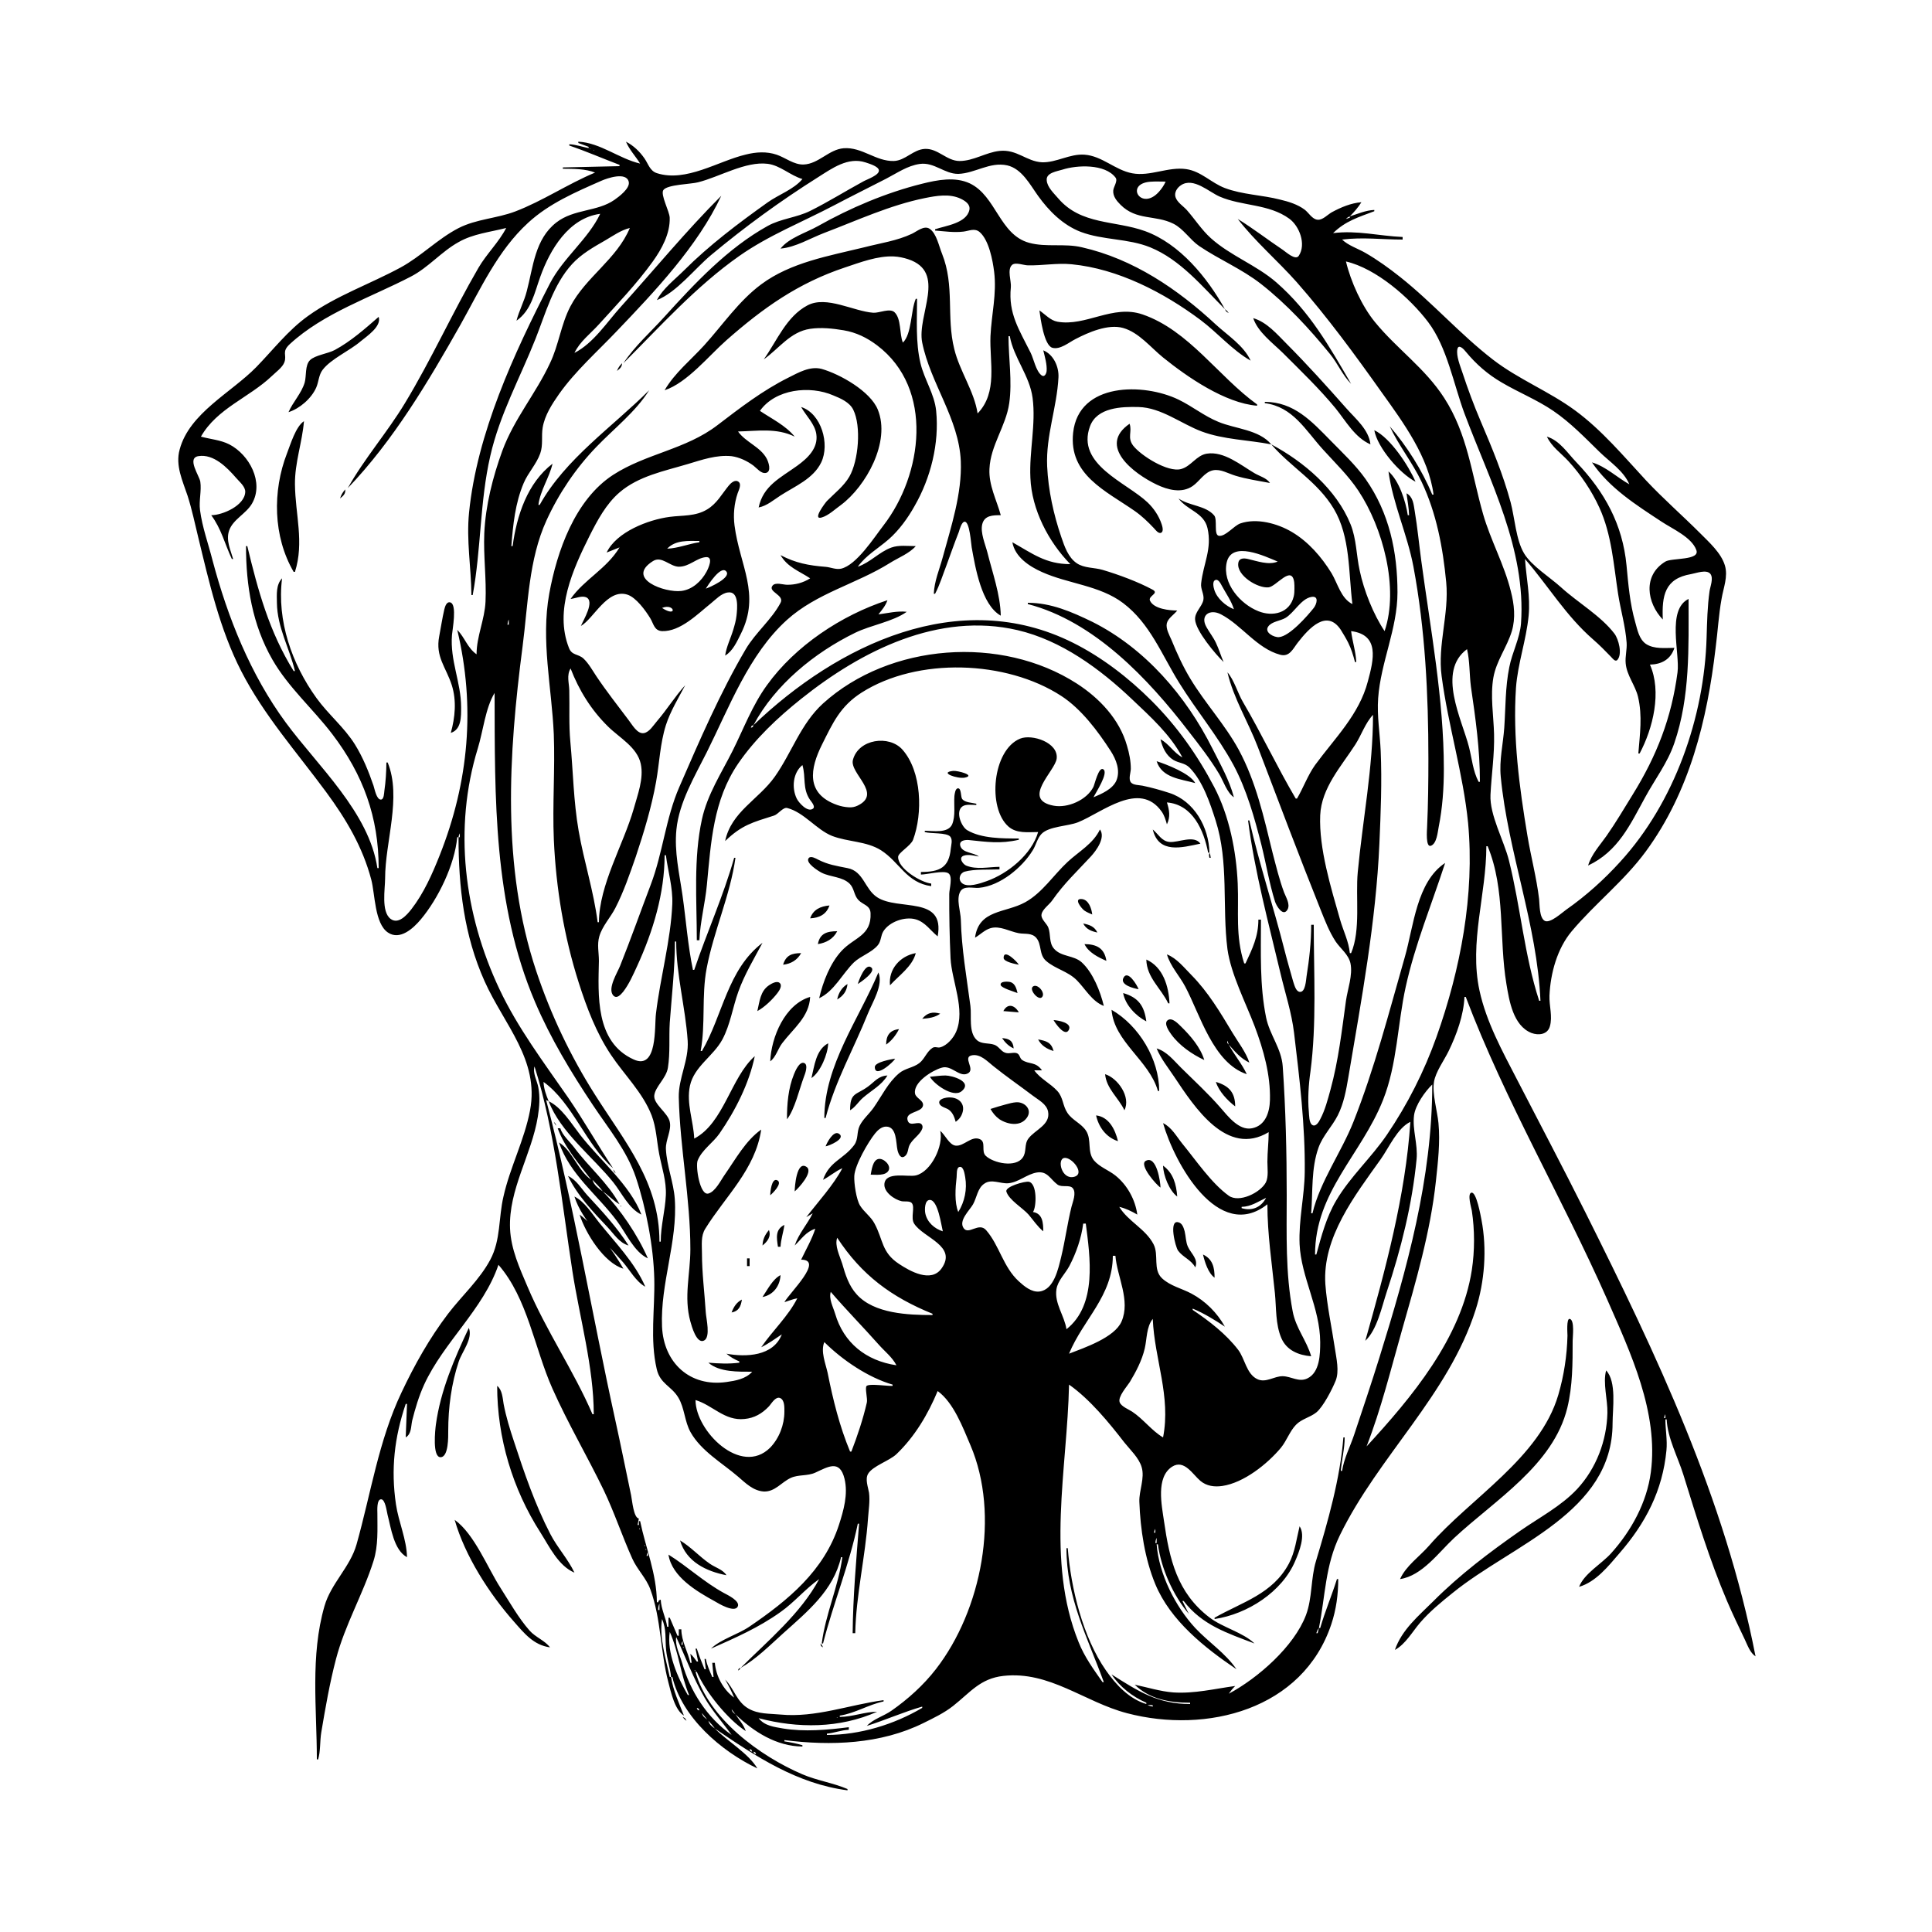 <?xml version="1.0" encoding="UTF-8"?>
<svg xmlns="http://www.w3.org/2000/svg" xmlns:xlink="http://www.w3.org/1999/xlink" width="1500pt" height="1500pt" viewBox="0 0 1500 1500" version="1.1">
<g id="surface1">
<path style=" stroke:none;fill-rule:nonzero;fill:rgb(0%,0%,0%);fill-opacity:1;" d="M 449 110 L 449 111 L 457 114 L 457 115 C 451.961 114 447.172 112.234 442 112 L 442 113 C 455.352 117.559 467.934 123.055 481 128 L 481 129 L 437 130 L 437 131 C 444.844 131.066 454.762 131 462 134 C 440.859 142.801 421.219 156.125 400 164.188 C 385.578 169.664 369.922 170 356 177.109 C 339.789 185.484 327 199 311 207.691 C 287.227 220.578 261 229.559 239 245.43 C 223.516 256.562 212.172 271.484 198.984 285 C 179.777 304.691 147 320.715 139.488 349 C 136 361.422 141.797 373.348 145.668 385 C 149 395.473 151.273 406.293 153.871 417 C 162.438 452.324 170.551 488.406 187.258 521 C 204.887 555.391 230.504 584.09 253.266 615 C 268.746 636.023 281.562 657.574 288.266 683 C 291.203 694.148 290.816 717 301.184 724 C 310.523 730.352 320.883 720.727 326.562 714 C 340.215 697.82 353 671.387 355 650 L 356 650 C 356 688.719 360.254 726.289 376.305 762 C 391.426 795.641 418.895 823.012 411.539 862 C 407.191 885.066 396 906.164 390.887 929 C 387 945.445 388.871 962.633 380.676 978 C 372.312 993.684 358.582 1006 347.883 1020 C 333.438 1039 321.938 1059.496 311.781 1081 C 294 1118.328 287.934 1159.562 276.844 1199 C 271.871 1216.688 256.984 1229.32 251.91 1247 C 240.789 1285.734 246 1326.387 246 1366 L 247 1366 C 248.953 1359.395 248.281 1352 249.434 1345 C 252.637 1326 255.957 1306.746 260.883 1288 C 267.926 1261.215 281.738 1238.004 289.973 1212 C 293.789 1200 292.98 1187.469 293 1175 C 293 1173 292.344 1164.055 295.883 1164.055 C 299.172 1164.055 300.285 1173.715 300.883 1176 C 303.598 1186.324 305.73 1203.461 316 1209 C 315.715 1195.129 309.457 1181.719 307.426 1168 C 303.395 1140.754 306.199 1116.012 315 1090 L 316 1090 L 315 1116 C 319.52 1113.234 318.992 1107.766 320 1103 C 322.406 1093.453 325.215 1084 329.309 1075 C 344.477 1042 375.223 1016.594 387 982 C 409.664 1008 414.93 1046.738 428.859 1078 C 440.859 1105 455.906 1130.473 468.742 1157 C 477 1174.266 483 1192.516 490.859 1210 C 494.715 1218.625 501.672 1225.086 504.945 1234 C 513.398 1257.027 512.656 1282.402 518.883 1306 C 520.945 1313.812 523.797 1327.508 531 1332 C 527.258 1322.355 522.52 1312.289 521 1302 L 522 1302 C 529.453 1333.453 560 1359.715 588 1373 C 581.344 1361.496 564.516 1351.715 555 1342 C 586.613 1363.617 618.977 1385 658 1390 L 658 1389 C 646.781 1384.176 634.336 1382.422 623 1377.574 C 590.219 1363.555 549.91 1334.219 540 1298 L 541 1298 C 547.484 1313.32 565 1335 579 1344 C 577.348 1339.02 573.859 1335.324 571 1331 C 585.176 1344.566 602.781 1355.832 623 1356 L 623 1355 C 618.531 1353.641 613.633 1352.68 609 1352 L 609 1351 C 645 1355.566 683.773 1354.246 717 1337.754 C 724.934 1333.812 733 1330 740 1324.48 C 753.184 1314.094 761 1303.164 779 1301.168 C 814.809 1297.156 841.867 1321.414 875 1330.117 C 936.777 1346.34 1011.52 1327.418 1033.645 1261 C 1037.418 1249.672 1039 1238 1039 1226 L 1038 1226 C 1034 1238.719 1028.656 1251.312 1025 1264 L 1024 1264 C 1029 1239.133 1028.859 1215.395 1040.258 1192 C 1070.277 1130.414 1124.523 1083.211 1145.656 1017 C 1152.703 995 1154.594 969.801 1150.195 947 C 1149.656 944.219 1146.27 925 1142.379 926 C 1139 926.781 1142.391 938 1142.727 940 C 1145 955 1145 971.164 1142.727 986 C 1134.547 1039 1096 1085 1061 1123 C 1072.387 1093.648 1079.805 1063.227 1088.422 1033 C 1099.266 995 1110.594 956.457 1114.836 917 C 1116.41 902.348 1118.234 886.746 1116.828 872 C 1115.926 862.5 1111.852 849.277 1113.34 840 C 1114.605 832.145 1121.266 823.188 1124.742 816 C 1130.902 803.262 1136.387 788.254 1137 774 L 1138 774 C 1168.723 855.176 1212.777 929.652 1247.859 1009 C 1266 1050.348 1287.805 1096.645 1281.711 1143 C 1278.617 1166.512 1266.547 1188.539 1250.828 1206 C 1243.43 1214.223 1230 1221.641 1226 1232 C 1238.996 1228.25 1248.723 1216 1257.281 1206 C 1277.676 1182.562 1290.859 1157.203 1293.828 1126 C 1294.602 1118 1293 1110.039 1293 1102 L 1294 1102 C 1294.668 1116.602 1302.68 1131.176 1306.973 1145 C 1317.25 1178.066 1327.254 1211.082 1340.852 1243 C 1345.18 1253.16 1349.965 1263.035 1354.703 1273 C 1356.844 1277.504 1358.734 1283.207 1363 1286 C 1339 1163 1286.375 1052.246 1230.754 941 C 1213.492 906.48 1195.445 872.305 1177.742 838 C 1166.363 816 1153.965 793.488 1148.66 769 C 1140.559 731.582 1154 694.48 1154 657 L 1155 657 C 1169 690.754 1163.648 728.594 1169.586 764 C 1171.777 777.07 1174.809 796.297 1189 802 C 1194.465 804 1201.398 803.324 1203.277 797 C 1205.582 789.203 1202.707 781 1203 773 C 1203.77 755.656 1208.988 736.453 1220.297 723 C 1238.465 701.391 1261 684 1277.844 661 C 1311.789 614.711 1325.445 559.078 1332 503 C 1333.668 490.367 1334.34 477.527 1336.613 465 C 1338 456.523 1341.812 447.668 1339.199 439 C 1336.27 429.273 1326.949 421 1320 414 C 1306.188 400.184 1291.41 387.301 1278 373 C 1260.582 354.203 1243.816 334.07 1223 318.734 C 1202.723 303.793 1178.934 294.52 1159 279.113 C 1133.566 259.453 1112.211 235 1087 215.004 C 1078.426 208.203 1069.488 201.758 1060 196.285 C 1054.273 193 1046.703 190.566 1042 186 C 1058.23 184 1072.801 186 1089 186 L 1089 184 C 1070.562 183.207 1053.672 178.641 1035 181 C 1044.637 171.57 1054.816 168.598 1067 164 L 1067 163 C 1060.207 163.297 1054.355 166 1048 168 C 1051.375 164.555 1054.438 161.094 1057 157 C 1048.824 157.668 1041 161 1034 164.797 C 1030.809 166.559 1026.883 171 1023 170.605 C 1018.859 170.312 1016 165.086 1012.961 162.789 C 1007.52 158.719 1000.516 156.531 994 155 C 979.812 151.332 964.762 151.176 951 146 C 940.402 142 932.59 133 921 131.301 C 906.863 129.262 893 137.188 879 134.531 C 865.762 132.051 855.719 121.074 842 120.09 C 830.512 119.266 820.27 126.336 809 126 C 796.934 125.367 789.52 115.723 776 117.176 C 765.387 118.312 755.832 125 745 125 C 734.996 125 728.199 115.066 718 115.613 C 708.961 116.098 702.973 124.648 694 125 C 680 125.398 669.332 114 655 115.094 C 643.523 116.031 635.57 127.254 624 127.723 C 616.465 128.027 609.828 122.422 603 120.105 C 595.176 117.449 586.922 118 579 120 C 557.57 125.059 532.719 141.727 510 134.441 C 504.578 132.695 503.332 127.266 500.379 123 C 496.645 117.613 491.836 113 486 110 C 488.629 116.246 493.434 121.273 497 127 C 480.645 123.215 466 110.777 449 110 M 458 115.332 C 458.773 115.332 458 115.832 457.668 115.668 L 458 115.332 M 461 116.332 C 461.773 116.332 461 116.832 460.668 116.668 L 461 116.332 M 464 117 L 463 118 L 464 117 M 484 282 C 512.801 253.199 540.512 222.23 574 198.723 C 597 182.551 623.223 172.293 648 159.219 C 661.25 152.227 674.684 145.613 688 138.742 C 696.371 134.422 704.465 128.672 714 127.301 C 725.375 125.664 733.203 135.098 744 135 C 757 134.594 768.453 125.438 782 128.391 C 793.371 131 799.715 143.363 805.91 152 C 814.387 163.824 825.199 174.652 839 180 C 856.391 186.594 875.684 185 893 192.016 C 916.465 201.578 933.523 222.523 951 240 C 937.398 215.566 915.973 189.234 889 179.438 C 865.57 171 839.371 174.816 821.59 154 C 818.352 150.203 813 145.293 812.68 140.016 C 812 134.047 820.797 133.02 825 131.672 C 836 128.129 858 127 866.184 138 C 868 140.656 864.473 145.055 864.316 148 C 864 152.367 867 156.047 870 159 C 882.359 171.391 897 166.695 911 173.688 C 918.871 177.637 923.77 186 931 191 C 946.645 201.574 963.938 208.684 979 220.426 C 999 236.117 1016.668 255.242 1032.738 275 C 1038.551 282.145 1042.547 291.633 1049 298 C 1032 268.766 1017 242.02 991 219.289 C 975.418 205.73 955.227 198.578 940 184.824 C 932.922 178.43 927.703 170.168 921.41 163.039 C 918.664 160 913.918 157.102 912.648 153 C 911.52 149.355 914 145.672 917 143.742 C 926.613 137.434 938.66 149.074 947 152.66 C 964.465 160.176 984.984 158.164 1000.996 169.789 C 1008.738 175.41 1014.363 189.617 1008.348 198.629 C 1005.785 202.465 998.426 195.625 996 194 C 984.27 186.141 973 177.414 961 170 C 974.336 187.359 992 202.434 1006.715 219 C 1030.734 246.332 1052 275.402 1073 305 C 1089.68 328.227 1109.25 355 1113 384 L 1112 384 C 1104.176 365.203 1092.309 346.379 1079 331 C 1085.984 346 1096.586 359.07 1103.68 374 C 1115.289 398.426 1120.273 425.262 1122.828 452 C 1125.191 476.727 1116 500.562 1119.281 525 C 1124.324 563.355 1136 600.398 1139.828 639 C 1145 694.617 1133.945 752.637 1115.309 805 C 1105.766 831.812 1092.812 857.461 1076.805 881 C 1064.691 898.812 1048.438 913.434 1037.453 932 C 1029.695 945.109 1026 959.504 1022 974 L 1021 974 C 1021 925.461 1056.965 896.492 1073.797 854 C 1084.871 826.047 1084.992 795.113 1091.426 766 C 1098.688 733.109 1111.613 702 1122 670 C 1099.84 684.66 1097.594 719.047 1090.711 743 C 1078.379 786 1067.262 829.438 1050.797 871 C 1041.434 894.637 1024.867 917.234 1019 942 L 1018 942 C 1019.324 925.242 1017.906 907.062 1023.699 891 C 1027 881.777 1034.23 874.664 1038.625 866 C 1043.316 856.758 1045.207 846.133 1046.918 836 C 1057 776.227 1068.305 715.613 1070.961 655 C 1072 631.148 1073 607 1071.961 583 C 1071.359 569.273 1069 555.832 1070 542 C 1072 514.137 1085 488.102 1085 460 C 1085 428.531 1078.652 398.238 1060.277 372 C 1052.48 361 1042.457 351.68 1033 342 C 1018.281 327 1004.578 312.062 982 312 L 982 313 C 1003.832 315.82 1013.559 334 1027.172 349 C 1036.645 359.477 1046.777 369.148 1054.645 381 C 1073.531 409.457 1086.367 456.426 1075 490 C 1066.27 477 1058.902 458.453 1055.664 443 C 1053 431 1053.219 418.566 1048.547 407 C 1037.633 380 1012.18 358.402 987 345 C 1002.426 362.832 1023 374.031 1035.547 395 C 1048.555 416.82 1046.91 444.566 1050 469 C 1041.176 464.688 1038.574 453 1033.797 445 C 1026 432.355 1015.809 420.59 1003 413.016 C 991.844 406.418 975.738 402 963 406.387 C 958 408.129 951.434 416.793 946.316 416 C 942.172 415.316 945.41 403.391 942.68 400.184 C 936 392.344 923.223 392.805 915 387 C 921.637 396.223 934.676 397.816 937.484 410 C 941.215 426.18 934.195 437.68 932.562 453 C 932 457.492 935.195 461.543 934.27 466 C 933 471.367 927.527 475.266 927.863 481 C 928.371 489.777 943.758 508 950 514 C 947.824 509.09 946.414 504 944 499 C 942 494.73 939 491.066 936.762 487 C 931.367 477.715 939.312 472.387 948 477 C 964 485.312 975.883 503.551 994 508.359 C 1001.176 510.262 1003.875 503.711 1007.527 499 C 1016.516 487.414 1030.227 472.762 1040.996 489 C 1043 492.223 1045 495.539 1046.754 499 C 1049.207 504 1050.629 508.719 1052 514 L 1053 514 C 1052.652 506 1050 498.039 1049 490 C 1071.23 492.824 1066.605 512 1062 529 C 1055.309 554.77 1036.344 573.07 1021 594 C 1015.293 602.07 1012 611.426 1007 620 L 1006 620 C 991.523 595.449 979.461 569.598 965 545 C 960.883 538 958.234 528 953 522 C 957.676 542.195 969.234 560.715 976.574 580 C 992.594 622.07 1008.48 664.199 1025.199 706 C 1028.586 714.461 1032 723.379 1037 731 C 1040.953 736.781 1047 741 1048.52 748 C 1050.379 757.219 1046.266 768 1045 777 C 1041.797 800.133 1039.184 823.406 1032.988 846 C 1030.887 853.68 1028.727 862 1025 869 C 1024 871.027 1021.43 875.422 1018.602 873.246 C 1016.297 871.477 1016.422 865.645 1016.172 863 C 1015.23 853.121 1016 841.816 1017.426 832 C 1022.316 794.73 1020 755.586 1020 718 L 1018 718 C 1018 731.445 1016.543 744.723 1014.41 758 C 1013.973 760.734 1013.605 770.805 1009 770.078 C 1005.949 769.57 1004.879 764.477 1004 762 C 1001.777 754.035 999.414 746.059 997.375 738 C 988.809 704.172 977.773 671.004 970 637 L 969 637 C 974.195 677.219 984.91 716.613 994.234 756 C 997.871 771.363 1002.832 786.254 1004.715 802 C 1008.953 837.441 1013.422 874.254 1012.996 910 C 1012.773 928.754 1008.207 947.133 1009 966 C 1010.176 991.711 1024.883 1015.418 1025 1042 C 1025 1051.281 1024.758 1065.598 1014.984 1070.227 C 1008.402 1073.348 1002.574 1068.637 996 1068.484 C 989.238 1068.328 982.785 1074.031 976 1070.68 C 967.695 1066.562 966.594 1055 961.32 1048 C 951.742 1035.547 938.91 1025.711 926 1017 L 926 1016 C 934.844 1019.684 943 1024.723 951 1030 C 944.992 1019.227 935.922 1010.148 925 1004.324 C 917.508 1000.328 908.57 998.418 902.215 992.48 C 894.879 985.629 899.945 974.379 895.598 966 C 889.355 954 875.84 948.324 869 937 C 874 938.199 878.535 940.395 883 943 C 881.438 931.418 875.18 920 865.996 912.668 C 860.766 908.504 853.73 906.074 849.395 901 C 843.832 894.277 847.785 885.102 843.262 878.004 C 839.559 872.195 832.484 869.77 828.727 864 C 825 858.512 825.559 852.113 820.891 847.016 C 815.41 841.027 807.766 837.621 803 831 L 809 831 C 803.992 824 799.258 826.66 793.621 823 C 791.359 821.371 792 818.273 788.902 817.523 C 786 817 783 818.422 780.211 817.242 C 776.957 816 775.461 812.379 771.984 811.148 C 767.586 809.59 762 810.832 758.395 807.484 C 751.824 801.52 754.469 789 753.426 781 C 750.465 758.715 746.535 736.488 745.984 714 C 745.828 707.621 742.281 698.211 745.516 692.277 C 748.223 687.312 755.531 689.719 760 689.32 C 768.68 688.547 777 684.355 784 679.238 C 791 674.02 797.328 667.496 801.93 660 C 804.34 656.078 805.418 650.766 808.637 647.43 C 814.402 641.457 829.273 641.516 837 638.395 C 855.504 631 884.668 605.695 901.891 630.09 C 904 633.082 904.992 636.531 906 640 C 908.805 634.172 907.898 629 906 623 C 926 624.645 934.621 644.578 938 662 L 939 662 C 938.59 642.219 927.238 622.012 908 615.672 C 901 613.41 894 611.441 887 610.004 C 884.453 609.488 879.758 609.648 878 607.398 C 876 604.777 877.863 600 877.957 597 C 878 591.027 876.727 584.715 875 579 C 869.191 558.422 853.621 542.043 836 530.691 C 777.379 493 690.816 499.309 639 546.172 C 621.633 562 614.734 584.332 601.562 603 C 589 620.777 567.715 630.227 563 653 C 576 640.461 584.41 638.465 600.996 633.195 C 604.184 632.184 607.988 626.516 611.184 627.332 C 624.238 630.664 633.859 644.172 646 649 C 658.273 653.738 672.633 653 684 660.133 C 698.5 669.43 703.816 685.402 723 688 L 723 686 C 715.25 685.207 696.969 674.418 697.305 665.227 C 697.434 662 707.176 656.645 708.906 652 C 716.512 631.586 715.715 599.062 700.676 582.043 C 690.367 570.379 666.445 573.707 662.203 590 C 659.465 600.516 685.281 616 665.984 625.426 C 663.824 626.488 661.391 627 659 626.789 C 656 626.637 652.824 626 650 625 C 625.242 616.301 628.957 596.578 638.242 578 C 646.598 561.277 652.375 548.266 669 537.695 C 712.363 510.125 781.293 512.551 824 540.344 C 839.516 550.441 852.324 567.551 862.301 583 C 866.574 589.617 870 598.16 866.773 606 C 863.91 612.645 855.301 616.363 849 619 C 850.32 616 861.227 599.781 856.461 597.207 C 852.93 595.301 849.879 609.066 848.898 611 C 843.777 621.094 829 627.629 818 625.531 C 792.652 620.738 819.211 598.672 820.395 589 C 821.926 576.52 801.238 569.711 792 573.484 C 770.57 582.238 766.43 627.285 783 641.773 C 789.402 647.324 798 646 806 646 C 800.984 663.383 782.539 678.312 766 684.137 C 761.355 685.77 750.801 689.605 746.602 685.398 C 743.645 682.43 745.363 677.801 749 676.738 C 756 674.699 768.34 675.328 776 675 L 776 673 C 767.484 673.07 758.289 675.395 750 672 C 747.387 670.703 743.934 665.785 748.316 664.316 C 751.848 663.137 756.473 664.344 760 665 C 756 661.816 747.453 662.312 745.66 657 C 744.254 652.656 748.945 652 752 652.188 C 766.367 653.652 776.504 655.316 791 652 L 791 651 C 778.605 651 762 651.109 751 644.582 C 746.438 642 741.48 630 747.316 626.027 C 750 624.18 754.832 625 758 625 L 758 624 C 754.742 623.195 749.219 623.188 747 620.297 C 745.828 618.715 746.496 612.055 743.844 612.055 C 741.594 612.055 741.223 616.516 741 618 C 740.48 625.047 742 633.223 739.262 640 C 736 647.238 724.336 645 718 645 L 718 646 C 722.473 647.418 735 646.199 737.82 649.602 C 739.809 652.137 738.441 656.148 738.172 659 C 736.789 673.547 729.578 677 715 677 L 715 679 C 719.75 679 732.773 675.445 736.398 678.066 C 739.922 680.613 737 690.277 737 694 C 736.922 710.734 737.227 727.324 738 744 C 738.895 761.613 749.699 783.781 742.363 801 C 740.32 805.793 735.367 811.719 730 813.133 C 727.883 813.738 726 812.227 723.91 813.617 C 719.504 816.473 717.898 822.137 713.816 825.348 C 709 829.055 702.77 829.324 698 833.328 C 689.48 840.512 684.566 851.023 678.277 860 C 674.961 864.738 670 868.828 667.457 874 C 665 879 666.625 884.281 663.195 889 C 654.891 900.121 643.934 901.574 639 916 C 644.242 913.324 648.543 909.355 654 907 C 647.402 919.719 634.906 933.414 626 945 L 631 942 C 626.68 950.684 620.184 957.652 617 967 C 622.273 962 625.652 956.348 633 954 C 630.25 962.438 625.789 970 622 978 C 640 978.062 613.18 1003.492 609 1011 C 612.34 1010 615.523 1008.598 619 1008 C 612.18 1021.691 599.656 1033.336 591 1046 C 596.766 1043.18 601.668 1039.512 607 1036 C 600.461 1053 579.219 1053.824 564 1051 C 567 1053.574 570.262 1055.434 574 1057 L 574 1058 C 565.719 1059.047 558.273 1058.652 550 1058 C 558.441 1065.441 573.414 1065 584 1065 C 579 1070.668 571 1072 564 1073 C 535.793 1077 515.277 1058.246 514 1030 C 512.57 996.539 526.176 964.02 523.91 931 C 523 917.801 517.598 905.223 517 892 C 516.742 885.012 521.492 877.602 520 871 C 518.664 864.023 507 857.152 508 850.285 C 508.934 843.492 517.27 837.117 518.562 829 C 520.422 817.309 519.285 805.727 520 794 C 521.52 773.098 523.996 752 524 731 L 525 731 C 525 756.602 532.199 782.395 533.91 808 C 534.93 823.246 526.672 837 527 852 C 527.918 891.469 536 930.395 536 970 C 535.969 989.094 530.75 1007.047 536 1026 C 536.977 1029.473 540.781 1043.621 546.57 1040.824 C 551.918 1038.238 548.219 1023.535 547.965 1019 C 547 1003.629 545 988.434 545 973 C 545 966.582 544 959.695 547.562 954 C 562.988 929.039 586.441 908 591 877 C 578.922 885.516 571 900.152 562.711 912 C 559.688 916.238 555.43 925.176 550 926.652 C 543.324 928.508 539.883 905.406 541.652 901 C 544.984 892.695 553.641 887.246 558.652 880 C 570.93 862.246 581.602 841.262 586 820 C 567.332 836.582 562 872 539 884 C 538.414 870.395 532.746 856.684 535.668 843 C 538.906 828 553.852 820.062 560.875 807 C 567 795.488 568.855 782.203 573.219 770 C 578 756.617 585.355 744.484 592 732 C 564.684 752.812 561.316 788.039 545 816 L 544 816 C 547.887 795.062 544.613 773.199 548.609 752 C 554 723.129 567 695 571 666 L 570 666 C 561.707 695.438 548.824 724 539 753 L 538 753 C 534 734 532.637 714.258 529.867 695 C 527.422 678 523.434 661.379 525.172 644 C 527.289 622.824 539.43 602.648 548.754 584 C 566.172 549.16 581.402 508.008 611 481.285 C 634.242 460.32 664.895 453.426 691 437.051 C 697.402 433.035 706 429.727 711 424 C 704.906 424 697.812 423.008 692 425.133 C 682.551 428.586 675.707 436.688 666 440 C 672.168 431.27 682 425.68 690 418.711 C 698 411.684 704.84 402.246 710 393 C 722.633 371.129 729.352 344.211 726.828 319 C 725.512 305.828 717.656 294.695 714.652 282 C 710.812 265.758 712 248.566 712 232 L 711 232 C 707 241.43 708 259.199 701 266 C 698.195 259.359 699.914 247.566 694.488 242.41 C 690.812 239 682.625 243.145 678 242.816 C 662.676 241.727 641.734 229.316 627 237.051 C 610.504 245.707 603.211 264.703 593 279 C 604.84 270.66 613.527 257.586 629 255.301 C 637.453 254.051 646.637 255.027 655 256.434 C 664.707 258.066 673.176 262.207 681 268.133 C 725.48 301.809 716.246 368.715 685.879 408 C 678.668 417.328 664.996 438.789 653 441.527 C 649 442.414 644.887 440.395 641 440.09 C 627.965 439.07 617.66 437.137 606 431 C 611.43 440.391 620.379 443.316 629 449 C 623.863 452.41 617.168 454.152 611 454 C 607.926 454 602 451.781 599.754 454.742 C 595.996 459.539 609.332 462 606 468.039 C 599.168 481 586.586 491.129 579 504 C 559.191 537.672 543 575.184 527.426 611 C 516.781 635.461 514.695 662 505.191 687 C 497.215 708 489.746 729.133 481.398 750 C 479.312 755.219 471.598 767.336 476 772.727 C 478.809 776 482 772.164 483.84 770 C 488.414 764.086 491.602 756.734 494.691 750 C 506.965 723.266 516 693.562 516 664 L 517 664 C 518.621 676.562 522.5 689.227 521.961 702 C 520.777 730.074 512.605 759 509.285 787 C 508 796.695 510.738 831.121 492 822.582 C 461.918 809 464.469 772.316 464.984 746 C 465 739.434 463.441 733.508 465.301 727 C 467.617 719 473.934 712.41 477.742 705 C 484.23 692.367 489 678.453 493.668 665 C 500 646.012 505.828 626.734 509.387 607 C 512 592.328 512.48 577.297 517 563 C 520.469 552.191 526.738 542.004 532 532 C 524 540.758 517.762 551.008 510 560 C 507.414 563 504.203 568.379 500 569.168 C 494.754 570.156 490.711 562.398 488 559 C 479.566 547.797 470.852 536.719 463 525 C 459.93 520.414 457 515 452.906 511.188 C 448.676 507.492 444 509.008 441.715 503 C 430.258 474 444.84 441.824 457.754 416 C 463.836 404 470.531 391.301 481 382.301 C 495.836 369.543 515.781 365.742 534 360.281 C 545 357 556.266 353 568 354.176 C 574 355 580 357.832 585 361.523 C 587.48 363.402 591 368.02 594.719 367.168 C 599.273 366.078 596.602 358.516 595.234 356.004 C 590.223 346.777 578.996 343.441 573 335 C 587.793 334.695 603 332.027 617 339 C 610 330.352 599 325.055 590 319 C 602 302 628.738 299.059 647 307 C 652.637 309.285 659.543 312.262 662.43 318.016 C 668.887 331 666.496 357.773 659.473 370 C 655.199 377.434 647.879 383 642 389 C 640.734 390.371 630.27 404.055 638 401.766 C 643.32 400.223 648.652 395.07 653 392 C 672.289 377.543 691.73 343 681.516 318 C 675.691 303.742 652.289 290.531 638 286.445 C 628.906 284 619.895 289.301 612 293.246 C 591.965 303.266 574.727 316.59 557 330.117 C 532.395 349 501.562 352.145 476 368.699 C 446.367 388 432.414 428 426.426 461 C 419.844 497.418 428.367 533.605 429.961 570 C 431 597.285 428.844 624.715 430 652 C 431.684 689.527 437.887 727.145 449.344 763 C 455.555 782.434 462.977 802 474.355 819 C 484.77 834.613 499 848.168 505.934 866 C 509.617 875.703 509.863 886 511.805 896 C 513.887 906.793 517.469 917 516.961 928 C 516.41 940.16 513 951.484 513 964 L 512 964 C 511.969 917.82 485.453 887 462 850 C 443 820.137 427.535 787.547 416.355 754 C 389.273 672.758 394.84 585.516 405.719 502 C 409.961 469.438 410.402 434.371 424.309 404 C 433.867 383.121 447 363.605 463 347 C 476.648 332.77 493.48 319.82 504 303 C 475.574 331.426 438.918 356.223 419 392 L 418 392 C 419.539 380.57 426.375 371.082 429 360 C 409.441 375 401.188 400.316 398 424 L 397 424 C 398.316 407.332 400 390.566 406.617 375 C 410 367 416.492 360.391 419.453 352 C 421.777 345.41 420.207 338.719 421.324 332 C 422.922 322.422 428.559 313.789 434 306 C 446.738 288 463.762 273 478.961 257 C 508.379 226.234 541.801 191 560 152 C 532.703 179.297 508 209.375 482.172 238 C 471.227 250.102 460.828 266.43 446 274 C 450.227 265.121 458.344 259.168 464.828 252 C 479.293 236.016 494.23 220.551 506.844 203 C 513.785 193.344 520.367 181.258 519.957 169 C 519.793 164.105 512.664 151.207 515 147.602 C 518 143.191 536.699 143 542 141.523 C 558.539 137.391 578.848 125.051 596 127.184 C 605.828 128.41 613.594 136.289 623 139 C 616.348 147.027 604.469 151.105 596 157.141 C 573.301 173.324 550.77 190.262 531 210 C 523.941 217.047 514.629 224.078 510 233 C 525.203 227.109 539.438 208.566 552 198.078 C 578.406 176.039 605.91 156.016 635 137.68 C 645.898 130.812 658.398 121.605 672 126.105 C 674.594 127 681.801 129 682.367 132.121 C 683 136.027 672.629 139.402 670 141 C 656.312 148.453 643 156.789 629 163.754 C 618.426 169 606.324 169.711 596 175.438 C 564.961 192.664 539.383 220 515.828 246 C 505 258 492.895 268.551 484 282 M 498 127 L 497 128 L 498 127 M 401 249 C 412.578 240.82 414.895 227.496 419.438 215 C 427 193.785 441.457 169.32 466 166 C 456.629 185.695 437.309 200.141 427 220 C 399 274.426 370.324 336.488 364.168 398 C 362 419.684 365.82 440.418 366 462 L 367 462 C 373.617 426.355 372.465 389.715 380.652 354 C 388 321.707 403.703 293.523 415.797 263 C 423.617 243.258 429.488 221.066 444.176 205.016 C 451.383 197.137 460.844 191.828 470 186.578 C 476 183.078 482 178.734 489 177 C 478.898 201.25 454.781 215.055 442.785 238 C 435.512 252 433.766 268 427 282 C 415.977 305.684 399.234 325 390 350 C 382.613 370.297 376.988 392.316 376 414 C 375.262 431.727 377.734 449.316 376.961 467 C 376.352 481 370 494.031 370 508 C 362.875 503 360.922 495 355 489 C 369.211 548.68 364 607 341.398 664 C 335.594 678.637 329 693.547 319.332 706 C 315.922 710.32 309.312 718.027 303.227 713.395 C 295.809 707.75 298.996 690.129 299 682 C 299 653.566 312 619 301 592 L 300 592 C 299.941 599.176 299.453 607 298.422 614 C 298.188 615.602 298.184 620.793 295.699 620.793 C 292.273 620.793 290.816 612.402 289.996 610 C 286.227 599 281.773 588 275.574 578 C 267.266 564.684 254.91 554.68 245.746 542 C 226.598 515.512 214.852 481.828 219 449 C 214.211 454.047 214.926 461.457 215 468 C 215.234 487.223 224.715 503 229 521 L 228 521 C 209 490.379 200.301 458.461 192 424 L 191 424 C 191 454.789 195.941 485 211.426 512 C 223.828 533.664 243 550.297 258 570 C 282 601.496 294 634.57 294 674 L 293 674 C 286.617 630.77 246.562 594.539 221.883 561 C 194.465 523.738 176.809 479.473 165 435 C 161.723 422.098 157 409.281 155.289 396 C 154.348 388.738 156.566 381.078 155.52 374 C 154.84 369.406 144.816 355.676 154 354.148 C 165.867 352.199 176.352 363.035 183.281 371 C 185.805 374 190.59 377.734 190.402 382 C 189.941 392.566 172.715 400 164 400 C 171.867 410.613 174.43 422.066 180 434 L 181 434 C 179 427 175.312 419.504 177.855 412 C 180.824 403.227 191 399 195.637 391 C 205.188 374.543 193.566 353 178 345 C 171.199 341.547 163.297 341 156 339 C 168.508 317.047 193.449 308.715 211 292 C 214 289.078 219.379 285.242 220.812 281.211 C 222.902 275.332 218.445 273.273 225 267.172 C 251.199 243 287.754 231 319 214.742 C 332.711 207.648 342.641 195.406 356 188 C 367.383 181.461 380.566 180.219 393 177 C 387.363 188 377.703 197.184 371.426 208 C 351.414 242.461 334.984 279 314.398 313 C 300.723 335.672 282.867 356 270 379 C 305.457 342 332.48 296.41 357.574 252 C 373 224.488 386.379 194.621 410 173 C 426.242 158 447 149.105 467 140.309 C 471.332 138.395 486.379 133.121 488.168 141.215 C 489.281 146.25 480.484 152.766 477 155.199 C 463.738 164.461 445.598 162.152 432 172.68 C 415.258 185.645 414 207.152 409 226 C 407 234 403 241.148 401 249 M 606 193 C 617.695 192 629 185 640 180.809 C 665.637 171.059 690.988 159.289 718 153.801 C 727 152 737.254 150.148 746 154.328 C 749.391 156 753.555 158.629 752.621 163 C 750.414 173.367 734 175.27 726 178 L 726 179 C 733.297 179.574 740.648 180.695 748 179.816 C 752.5 179.277 756.836 176.789 760.773 180.32 C 767.824 186.633 770.727 202.02 771.844 211 C 773.98 228.148 769.785 244 769 261 C 768.172 280.816 774.922 304.594 759 321 C 756.422 303.793 745 288.012 740.895 271 C 734.602 245.824 741.367 222 731.398 197 C 729 191.254 727.203 181.316 721.785 177.648 C 717.461 174.715 711.848 179.711 708 181.512 C 696.391 187 683.348 188.789 671 192 C 643.762 198.676 614 203.637 591 220.758 C 573.609 233.672 561.23 252.082 546.828 268 C 536.559 279.352 523.707 289.605 516 303 C 533.508 297.191 550.312 276.203 564 264.156 C 592.559 239.016 619.723 219.758 656 207.668 C 667.805 203.73 681.348 198.527 694 199.105 C 697.629 199.27 701.551 200.094 705 201.223 C 735.559 211.25 711.668 244.598 716 266 C 722.438 297.762 744.512 325 745.961 358 C 747 383.074 738.395 409.09 731.848 433 C 729.289 442.344 725.422 451.191 725 461 L 726 461 C 729.656 454.059 731.977 446.312 734.812 439 C 738 430.371 741 421.648 744.426 413 C 745 411.219 746.598 405.055 749 405.055 C 752.891 405.055 753.895 422.074 754.426 425 C 757.215 440.465 762 469.59 777 478 C 776.66 461.625 770.574 444.797 766.629 429 C 765 422.66 761 413.543 762.613 407.004 C 764.34 400 771 400.004 777 400 C 773.75 388.121 767.551 376.746 768.211 364 C 769 345.762 781 331 783.57 313 C 786 296 783 278.172 783 261 L 784 261 C 786.977 277.703 799.449 291.633 801.711 309 C 804.383 329.52 799 350.395 800 371 C 801 395.621 814 420.672 831 438 C 811.941 438 801.652 429.805 786 421 C 788 432.355 799 439.676 809 444.137 C 829.383 453.32 853.773 454.457 872 468.238 C 892.93 484.066 902 508.395 915.426 530 C 928.898 551.758 945.492 571.434 957.691 594 C 968 613.309 974 635 979.371 656 C 983 670.559 985.434 685.688 989.926 700 C 990.941 703.242 996.309 712.387 999.73 706 C 1001.785 702 998.438 696.633 997 693 C 993.27 683 990.727 672.395 988 662 C 981.301 634.695 975.215 607 961.691 582 C 951 562.438 935.684 546.008 924.203 527 C 918.465 517.492 913.785 507.273 909.602 497 C 908 493.344 904.992 488.078 905.902 484.004 C 906.809 480 911.574 477.172 914 474 C 907.926 474 896 472.809 892.922 466.5 C 890.941 462.613 900.438 460.805 894.832 457.785 C 883.578 451.719 868.301 446.062 856 442.438 C 849.527 440.531 841.773 441.211 836 437.297 C 829.32 432.746 826.492 424.312 824 417 C 818 399.484 813.852 380.52 813 362 C 811.98 338 820.586 316.5 821.789 293 C 822.219 284.676 817.91 275.203 810 272 C 811.191 277 813 283 812.602 288 C 812.43 290 811 293.219 808.594 291.363 C 804.293 288.062 802.59 278.773 800.242 274 C 791.32 256 782.727 243.547 784.824 223 C 785.301 218.34 781.762 209.289 785.742 205.695 C 788.371 203.32 794.77 206 798 206 C 809.348 206.27 820.609 204.066 832 205.172 C 868 208.656 903.41 227.027 932 248.375 C 945.254 258.27 956.633 271.812 971 280 C 965.652 268.328 953.18 260.418 944 252 C 914.348 224.434 879.895 201.062 840 192 C 826.473 188.777 812.301 192.16 799 188.512 C 776 182.215 773.453 152.234 753 142.402 C 741.484 137 727.797 139.691 716 142.629 C 688 149.57 660 161.473 635 175.574 C 625.879 180.715 612.543 184.66 606 193 M 905 141 C 903.664 144 901.926 146.52 899.711 149 C 886 164.16 872.965 142.738 893 141.094 C 896.965 140.77 901 141 905 141 M 1048 168 L 1048 169 L 1045 170 C 1046.223 168.805 1046.422 168.684 1048 168 M 1196 777 L 1195 777 C 1183.434 741.438 1180.566 704.168 1171.523 668 C 1167.664 652.555 1156.406 632.75 1157.211 617 C 1158 601.172 1160.375 586 1159.984 570 C 1159.637 555.711 1156.945 540.238 1159.465 526 C 1161.77 513 1170 502.504 1173.789 490 C 1176.805 479.809 1175.656 469.164 1173 459 C 1167.906 438.309 1157.266 419.465 1151.426 399 C 1142.48 367.641 1139.441 337.168 1121.309 309 C 1106.316 285.715 1084.621 271 1067.465 250 C 1057.316 237.617 1048.699 218.566 1045 203 C 1068.465 208.43 1094.555 231.246 1108.762 250 C 1123.543 269.516 1128.539 298.246 1137 321 C 1156.594 373.254 1184.941 426.504 1180.91 484 C 1180 495.684 1174 506.574 1171.809 518 C 1168.652 533.523 1168.984 549.297 1167.91 565 C 1167 577.742 1163.941 590.121 1165.172 603 C 1170.742 661.504 1193.457 717.824 1196 777 M 951 240 C 952 242 952 242.098 954 243 C 952.898 241.543 952.457 241.102 951 240 M 807 241 C 807.828 247.133 810.527 268 817 270 C 823 271.758 830 265.773 835 263.258 C 845 258.055 860.352 251.328 872 254.637 C 884.27 258.121 893.43 269.805 903 277.539 C 921.82 292.746 951.191 313 976 315 L 976 314 C 945.965 292.426 923 256.438 887 244.102 C 863.91 236.191 843 253.703 821 249.773 C 815.52 248.801 811.422 244.023 807 241 M 294 246 C 283.406 255.246 272.383 265 260 271.688 C 254.766 274.562 244.738 275.676 240.703 279.598 C 236.66 283.531 238 292 236.559 297 C 234 305.496 227.48 312 224 320 C 232.719 317.223 241.723 309.41 245.473 301 C 247.461 296.535 247.434 291.047 250.512 287.105 C 257 278.613 271.559 272.285 280 265 C 284.828 261 296.414 253.441 294 246 M 973 247 C 976.59 257.82 988 266.16 996 274 C 1010 288 1024.305 301.703 1036.914 317 C 1045 327 1051.836 339.648 1064 345 C 1062.832 333.598 1052.434 325.121 1045.285 317 C 1030.262 300 1015 283.086 999 267 C 991.398 259.398 983.66 250.137 973 247 M 1265 376 C 1255.367 370.637 1246.699 362.148 1236 359 C 1249.613 379 1270.25 392 1290 405 C 1298.297 410.531 1313.43 417.09 1317 427 C 1320.215 435.27 1298 433 1293 436.004 C 1275.309 446.75 1278.57 468 1291 481 C 1290.203 462.484 1292.449 449.152 1313 445.715 C 1316.746 445.086 1325 441.816 1327.973 445.602 C 1330.516 449 1327.797 455.406 1327.285 459 C 1325.613 470.781 1325.363 483.125 1325 495 C 1323.195 557.043 1300 623 1258 669 C 1245.293 683 1231.473 695.418 1216 706.277 C 1212.723 708.582 1203.672 717 1199.43 715 C 1195 712.688 1195.414 702.074 1194.949 698 C 1193 681.551 1188.645 665.328 1185.922 649 C 1179.574 611 1174.449 572.543 1177 534 C 1178.395 515 1185 497 1186.828 478 C 1188.258 463.074 1185 448.754 1184 434 C 1202.172 455 1215.691 478.066 1237 496.574 C 1241.859 500.797 1246.34 505.348 1250.824 510 C 1251.836 511 1254 514.18 1255.723 512.363 C 1259.805 507.77 1256.59 496.105 1253.469 492 C 1242.898 478.105 1224.934 467.801 1212 456 C 1203.629 448.363 1189 439.297 1183.312 429.676 C 1177 419.273 1176 401.77 1172.848 390 C 1166.969 368.281 1158.391 347.648 1149.578 327 C 1144.246 314.508 1139.609 302 1135.332 289 C 1133.703 284.09 1130.512 276.406 1131.488 271.168 C 1132.348 266.547 1136.824 271.453 1138 273.02 C 1146 282.703 1155 290.621 1166 297 C 1179 304.676 1193.422 310.434 1206 319.027 C 1219.391 328.18 1230.457 339.723 1242 351 C 1249.887 358.68 1260.582 365.566 1265 376 M 483 282 C 481 284 480 285.469 479 288 C 481.277 286.211 482.832 285 483 282 M 987 345 C 977.461 333.488 959 333 946 327.547 C 935 323.09 925.676 315.414 915 310.258 C 887.879 297.16 837.395 296.73 833.176 336 C 829.672 368.605 858.426 381 881 396.723 C 886.504 400.574 891.215 405.121 895.828 410 C 897 411.211 899.312 414.57 901.434 413.652 C 903.695 412.676 902.422 408.609 901.895 407 C 899.793 400.598 895.836 394.707 890.984 390.09 C 874.613 374.512 835.316 360.691 846.266 331 C 851.727 316.184 870.953 315.691 884 316.016 C 901.574 316.453 917 329 933 335 C 950 341.332 969.25 341.559 987 345 M 622 316 C 625.77 322.766 632.613 329.086 633.785 337 C 635.402 348 627 355.766 619 361.57 C 605.977 371 592.574 377 589 394 C 595.438 392.754 600.578 388.18 606 384.691 C 617.211 377.477 631.484 371.715 637.598 359 C 644.414 344.82 637.738 321.027 622 316 M 228 444 L 229 444 C 236.324 421 229.246 399.414 229 376 C 228.832 359.215 234.656 343.434 236 327 C 229.57 331.215 225.559 345 222.812 352 C 211.473 381.289 211.977 416.543 228 444 M 877 329 C 851.906 346.281 880.266 367.754 898 376.215 C 906.629 380.332 917.473 383.242 926 377.348 C 931.316 373.672 935.27 366.328 942 365.094 C 947.766 364.035 953.656 367.668 959 369.277 C 967.816 372 976.98 373.25 986 375 C 983.379 371.035 978 369.766 974 367.395 C 963.316 361.113 950.281 350.141 937 352.215 C 928.859 353.484 924.711 362.117 917 364.156 C 906.676 367 885.742 353.699 879.789 346 C 875 339.723 879.172 335.117 877 329 M 1067 334 C 1069.445 347.707 1086.918 367.73 1099 374 C 1093.602 361.492 1079.516 340 1067 334 M 1201 339 C 1204.855 347.105 1211.82 351.617 1217.715 358.039 C 1227.398 368.598 1235.719 381 1241.691 394 C 1251.367 415.121 1252.781 438.371 1256.273 461 C 1258.23 473.68 1262 486.156 1262.91 499 C 1263.277 504.383 1261.668 509.676 1262.176 515 C 1263 524.434 1269.613 532 1271.766 541 C 1275.285 556 1273.184 570 1272 585 L 1273 585 C 1283.426 565.422 1290.332 537.078 1281 516 C 1289.957 515.809 1297.168 512 1300 503 C 1292.922 503 1284.32 504.129 1278 500 C 1272.609 496.352 1271.266 489 1269.578 483 C 1265.441 468.508 1264.25 454 1262.828 439 C 1259.805 407.23 1245.938 382 1224 359 C 1217 351.785 1210.988 342 1201 339 M 1078 366 C 1081.34 390.766 1092.734 415.148 1097.391 440 C 1106.539 488.832 1109 539.461 1109 589 C 1109 606.723 1108.812 624.34 1108 642 C 1107.941 644.199 1106.695 658.191 1110.934 656.652 C 1115.547 655 1116.199 646 1117 642 C 1119.953 627.242 1121 612.027 1121 597 C 1121 542.812 1110.637 488.617 1103.426 435 C 1101.719 422.324 1100.535 409.633 1098.414 397 C 1097.504 391.59 1097.219 385.809 1092 383 C 1092.719 388.664 1093.883 394.277 1094 400 L 1093 400 C 1091.441 389.438 1086.258 373.078 1078 366 M 471 429 L 481 425 C 471 441.676 453.824 449.637 443 465 C 446.547 464.691 451.434 462.344 454.852 463.645 C 462.281 466.465 452.812 481.586 451 486 C 460.902 480.422 471.449 456.805 487 461.648 C 493.859 463.781 501.254 474.094 504.859 480 C 507.488 484.309 507.898 489.645 514 490 C 528.23 490.504 541.82 476.539 552 468.398 C 555.672 465.465 560 460.699 565 460 C 574 458.547 572.398 472.738 571.824 478 C 571.422 481.707 570.352 485.438 569.277 489 C 567.258 495.715 564 502.016 563 509 C 568.961 505.496 572.242 498.004 575.246 492 C 590.672 461.148 574.297 439 570.289 408 C 569.211 399.688 570 391 572.695 383 C 573.488 380.668 576 376.055 573.383 374.047 C 570.645 372 567.375 375.09 565.762 377.059 C 560.344 383.66 556.578 391 549 395.52 C 540 401 529.848 400.008 520 401.289 C 503.395 403.449 478.516 413 471 429 M 268 380 C 266 382.328 264.941 384.172 264 387 C 266.527 385 268.449 383.328 268 380 M 543 420 L 543 421 C 534.555 422.242 526.621 425.629 518 426 C 524.488 419.117 534.277 420 543 420 M 992 436 C 985 439 975.98 435.609 969 434.008 C 965.926 433.301 962 433.051 961.422 437.059 C 959.816 446.77 976.625 457 985 456 C 991 455.273 1002.898 438.312 1004.812 452 C 1005 453.645 1005 455.344 1004.996 457 C 1004.98 459.012 1004.938 461.031 1004.469 463 C 1001.332 476.16 988 479 977 474.535 C 963 469.023 949 453.004 952.344 437 C 955.992 419.23 982.348 432.039 992 436 M 547.941 432.566 C 554.352 432 549.887 441.438 548.48 444 C 544.488 451.301 537.551 457.746 529 458.816 C 516.285 460.402 485.316 449.223 507 435.605 C 513.777 431.348 520 439.832 527 440 C 535.223 440.02 540.559 433.312 547.941 432.566 M 548 457 C 549.645 454.355 559.695 438.516 563.914 443.695 C 567.836 448.504 551 456.074 548 457 M 958 473 C 951.676 470.551 944.883 464.668 942.805 458 C 942.242 456.199 941 451.398 943.559 450.348 C 945.984 449.289 947.902 453.477 948.742 455.004 C 951.98 461 956 466.492 958 473 M 1017.98 463.492 C 1024.316 462.258 1022.316 469.023 1020 472 C 1015 478.301 1001.238 494 993 494.668 C 989.219 495 981.367 491.055 984.66 486.395 C 987.426 482.48 994 482.105 998 479.773 C 1004.816 475.727 1010 465.047 1017.98 463.492 M 1233 672 C 1256.348 661 1265.617 640.285 1277.312 619 C 1285 604.809 1294.598 592.523 1299.922 577 C 1312.312 541 1311 502.633 1311 465 C 1293.871 473.426 1304.383 507.078 1302.426 522 C 1297.801 557.227 1286.375 586.66 1267.574 617 C 1260.941 627.711 1254.52 638.688 1247.277 649 C 1242.172 656.277 1235.551 663.336 1233 672 M 541 730 L 543 730 C 543.617 715.629 547.461 701.344 548.828 687 C 551.977 654.082 553.723 621.312 573 593 C 586.234 573.633 603.773 557.16 622 542.602 C 668.941 505.105 728.676 475 790 489.234 C 824 497.195 854 519.23 879 543 C 893.387 556.648 908.531 570.211 918 588 C 911.234 584.488 907.691 577.5 901 574 C 902.484 580.25 905.277 586.527 911 590 C 915.32 592.602 919.977 592.242 923.699 596.109 C 933.879 606.676 939.434 623.285 943.805 637 C 954.211 669.633 948.75 703.586 953 737 C 955.73 756.477 967.199 778.535 974.191 797 C 981 815.133 986.465 834.453 985.984 854 C 985.758 863.379 982.578 874 972 876 C 961.969 878 953.258 866.539 947.574 860 C 937.988 849 927.363 839.238 917 829 C 911.246 823.312 905.992 816.375 898 814 C 901.379 822.066 906.824 828.781 911.645 836 C 927.496 859.73 952.547 898.52 985 879 C 985 886.719 984 894.305 984 902 C 983.996 907 985 913.543 982.82 918 C 978.586 926 962 934.129 954 928.348 C 940.504 918.633 928.684 901 918 888 C 913.516 882.457 909.633 875.16 903 872 C 911.793 903 945.949 965.09 984 935 C 984 958.266 987.52 981 989.832 1004 C 990.977 1015.465 990.203 1028.234 994.879 1039 C 998.973 1048.422 1008.266 1052.203 1018 1053 C 1014.43 1040.625 1006 1031.152 1003.609 1018 C 997.941 988 999 958.348 999 928 C 999 894.5 998.211 861.363 995.91 828 C 994.941 814 985.758 803.484 983 790 C 977.922 765.109 979 739.27 979 714 L 977 714 C 977 727.07 972.402 736.43 967 748 L 966 748 C 958.996 726.477 961.93 708.133 960.961 686 C 959.859 661 954.434 633.398 942.68 611 C 929.66 586.188 913.824 563.793 894 544 C 876.277 526.305 855.461 510.199 833 499 C 744.762 455 650.34 500.465 585 563 C 601.688 531.652 632.426 506.648 664 491.258 C 676.195 485.312 693.195 482.711 704 475 C 696.539 474.18 689.352 476.051 682 477 C 684.82 473.496 687.555 470.293 689 466 C 653.312 477.633 617.414 501.422 595.43 532 C 584 547.77 577.383 565.754 568.754 583 C 560 600.43 549.266 616.688 545 636 C 538.316 666.445 541 699.141 541 730 M 350 569 C 358.348 566.43 358 556.242 358 549 C 357.969 529.559 349.312 513 350.914 493 C 351.254 488.77 355 469.449 349.738 467.75 C 346.656 466.777 345.531 471 345 473.004 C 343.34 480 342.363 487.023 341 494 C 337.91 510 346.301 518 350.781 532 C 354.57 544 353.352 557.078 350 569 M 798 468 L 798 469 C 849.562 482.375 891.637 527.121 923 568 C 931.379 578.723 939.625 589.375 946.602 601 C 949.898 606.5 952.602 615.465 958 619 C 954.504 605.637 947.414 593.305 941.246 581 C 920.898 540.406 889 503.258 848 482.754 C 832 475 815.984 468.004 798 468 M 514 472 C 523.871 468 526.281 480 514 472 M 682 477 L 681 478 L 682 477 M 395 481 L 395 485 L 394 485 C 394.176 483.316 394.316 482.508 395 481 M 1139 504 C 1141.199 513.242 1140.797 523.508 1142 533 C 1145.648 558.031 1149 581.656 1149 607 L 1148 607 C 1143.543 598.543 1142.855 589.125 1140.523 580 C 1134.996 558.41 1115.434 521.398 1139 504 M 443 519 C 449.547 536 459 551.207 472 564 C 480.863 572.797 494.633 580 497.48 593 C 499.98 604.527 495 617.066 492 628 C 483.938 656 465.242 686.73 465 716 L 464 716 C 460.926 691.801 453.406 669 449.25 645 C 445.246 622 445 599.117 442.828 576 C 441.562 562.684 442.312 549.371 441.984 536 C 441.84 530.109 439.773 524.383 443 519 M 384 538 C 384.223 619.27 382.922 701.816 415.426 778 C 427.5 806.289 443.309 832.465 460.332 858 C 472.285 876 486.684 893.305 493.645 914 C 501.668 938 507.41 968 507.984 993 C 508.52 1016.371 504.516 1039.797 509.887 1063 C 512.547 1074.492 521.195 1076.016 526.633 1085.039 C 531.57 1093.234 531.438 1103.605 536.176 1112 C 544.422 1126.617 560.582 1135.758 573 1146.426 C 578.867 1151.465 584.773 1157.461 593 1158 C 601.727 1158.348 606.727 1150.734 614 1147.418 C 619.93 1144.715 626.914 1146.129 633 1143.352 C 643 1138.773 651.922 1133 655.66 1148 C 658.598 1160 655 1172.648 651.328 1184 C 639.742 1219.559 612 1242.363 582 1262.805 C 573 1269 559.523 1272.699 552 1280 C 570.953 1271.559 588.957 1263.754 606 1251.574 C 616.758 1244 625.324 1233.52 636 1226 C 621.789 1252.695 596 1274 575 1295 C 587.18 1288.059 597.637 1277.496 608 1268.168 C 626.867 1251.188 647 1235 653 1209 L 654 1209 C 650.938 1231.73 640.906 1253.129 638 1276 L 639 1276 C 647 1244.773 659.449 1214.648 666 1183 L 667 1183 C 664.789 1211.027 662.234 1240 662 1268 L 664 1268 C 664.605 1238.586 671.879 1208.492 673.91 1179 C 674.359 1172.48 675.555 1165.508 674.711 1159 C 674 1154.578 671.508 1148.43 674 1144.227 C 677.703 1138.094 690.453 1134.254 696 1129 C 710.246 1115.359 720.457 1098.117 728 1080 C 740.402 1089 747.562 1108.297 753.422 1122 C 776.586 1176.168 762.199 1250.105 726.574 1296 C 716.91 1308.449 704.906 1319.266 692 1328.277 C 686 1332.43 677.848 1334.695 673 1340 C 687.332 1335.465 701.652 1329.133 716 1325 L 716 1326 C 693.98 1339 667.609 1347 642 1347 L 642 1346 C 647.789 1345.496 653 1343.254 659 1343 L 659 1341 C 642.383 1343.102 624.637 1344.723 608 1342 C 600.965 1340.734 593.641 1340 589 1334 C 619.383 1342 651.816 1342 681 1329 C 671.41 1329 661.828 1333 652 1333 L 652 1332 C 663.812 1330.254 674.328 1323.43 686 1321 L 686 1320 C 659.352 1323.59 633.184 1333.758 606 1331.172 C 597.441 1330.355 588.785 1331 581 1326.469 C 571.887 1321.234 569.973 1311 563 1304 C 565.629 1308.5 567.996 1313.188 570 1318 C 561.59 1312 555.844 1301.309 555 1291 L 553 1291 L 554 1302 L 553 1302 C 551 1297.363 549 1293 548 1288 L 547 1288 L 548 1296 L 547 1296 C 544.789 1290.684 542.758 1285.492 541 1280 L 540 1280 L 542 1290 L 541 1290 C 539.445 1287.758 538 1285.832 536 1284 L 537 1291 L 536 1291 C 533.992 1282.238 529 1274 529 1265 L 527 1265 L 527 1270 L 526 1270 L 520 1256 L 519 1256 L 519 1263 L 518 1263 C 516.914 1255.766 513.324 1249.445 513 1242 C 511.363 1242.547 511.547 1242.363 511 1244 L 510 1244 C 509.816 1221.629 501.418 1202.41 497 1181 L 496 1181 L 496 1184 L 495 1184 L 496 1179 C 491.883 1178.348 490.828 1165 490 1161 C 485.875 1141.344 481.902 1121.617 477.59 1102 C 459.375 1019.18 445.695 936 424 854 L 426 855 C 423.953 850 422.238 845.473 422 840 C 444.598 856.254 454.781 888.586 476 907 C 464 889 453.34 870 440.977 852 C 422.277 825 401.91 798 387.781 768 C 360.199 709.613 351.914 643 370.977 581 C 375 568 376.891 549.637 384 538 M 1066 555 C 1066 596 1058 636.41 1054.172 677 C 1052.328 696.355 1056.617 722 1049 740 L 1048 740 C 1047.219 731.066 1042.875 722.578 1040.426 714 C 1033.395 689.348 1023.941 658.797 1025 633 C 1025.945 611.688 1041.355 595.008 1052.309 578 C 1057 570.664 1060 561.355 1066 555 M 585 563 C 584.453 564.637 584.637 564.453 583 565 C 583.547 563.363 583.363 563.547 585 563 M 898 591 C 902.168 604.047 916.68 604.816 928 608 C 924 600.551 905.906 593.52 898 591 M 623 594 C 625.848 603.637 622.809 612 628.906 621 C 629.82 622.344 633.305 626.152 631.254 627.801 C 627 631.121 620 623 618.57 620 C 614.551 611.695 615.586 600 623 594 M 740 598.531 C 728.531 599.77 743.551 604.824 748.941 603.773 C 758 602 743.395 598.168 740 598.531 M 854 644 C 848.707 655.121 837.719 661 829 669.09 C 818 679.277 809.297 693.117 796 700.484 C 780.609 709.012 759.977 706 757 728 C 761 725.75 764.371 722.023 769 720.648 C 776.301 718.484 783.941 723.266 791 724.535 C 795.742 725.391 801 724.055 804.566 728.148 C 809 733.375 806.516 741.145 812.215 746.074 C 819.488 752.367 828.945 754 835.984 761.004 C 842.707 767.801 847.77 777.426 857 781 C 854.34 769.777 848.547 755.148 839.906 747.215 C 833.754 741.566 824 743 818.43 736.672 C 814.191 732 815.988 725.461 813.852 720 C 812.637 717 808 713.473 808.629 710 C 809.18 706 814.844 702.25 817 699 C 826.309 685.715 836 676.785 846.906 665 C 851.242 660.301 858.539 650.238 854 644 M 895 644 C 899.617 663.211 917.738 658 932 655 C 926.973 648 914.965 654.309 908 653.695 C 901.922 653.164 899.234 647.492 895 644 M 357 647 L 357 650 L 356 650 C 356.25 648.547 356.316 648.246 357 647 M 939 662 C 938.598 664 938.598 664.059 939 666 L 940 666 C 939.824 664.316 939.684 663.508 939 662 M 636 775 C 647.688 769.551 654 756 663 747.176 C 668.555 742 676.742 739.637 681.566 733.816 C 684.195 730.645 683.73 726.43 685.859 723.039 C 690.543 715.574 702.648 711.379 711 713.789 C 718.438 716 722.301 722.402 728 727 C 733.91 695.051 697.457 707.395 681 696.613 C 671.262 690.227 670.531 676.379 658 674 C 649.328 672.242 643 671.406 635 667.324 C 633.453 666.535 629.707 664.336 628 666.07 C 624.664 669.738 635.664 676.449 638 677.621 C 644.82 681.043 654.172 680.574 659.773 686.227 C 663.277 689.762 663 695.137 666.418 698.727 C 669.977 702.547 675.629 702.762 675.902 709.004 C 676.672 726.586 663.277 727.668 653.465 738.184 C 644.527 747.766 638.914 762.402 636 775 M 848 710 C 847.555 705.672 845.348 698.602 840 698.035 C 833 697.289 839.977 705.688 842 707.031 C 843.879 708.281 845.934 709.133 848 710 M 629 713 C 636 712.676 641.605 710.027 644 703 C 637 703.602 631.336 706.195 629 713 M 841 717 C 843.324 721.477 847.254 723 852 724 C 849.652 719.242 845.984 718.047 841 717 M 635 733 C 641.379 732 647 729 650 723 C 642.25 723.023 636.531 724.562 635 733 M 842 733 C 845 739.426 852.625 743.254 859 746 C 857.512 736.121 851.355 733.078 842 733 M 608 749 C 614 748.367 619 745.465 622 740 C 614.766 740.062 610.199 741.621 608 749 M 691 765 C 697.93 757.316 708.375 750.383 711 740 C 698.902 742.156 689.656 752.461 691 765 M 791 749 C 790 747 779.207 736 779.207 743.719 C 779.207 746.777 788.699 748.59 791 749 M 906 741 C 908.719 750.238 915.75 757.59 920.219 766 C 931.742 787.691 941.91 825.348 968 834 C 964.176 825.82 958.242 819 954 811 C 958.848 816.547 963.23 821.777 970 825 C 967.41 817 961.387 809.309 957 802 C 947.508 786.18 938 770.16 925 757 C 919.289 751.262 913.699 744 906 741 M 890 745 C 890.297 759 901.402 767.223 907 779 L 908 779 C 907.43 765.773 902.953 750.699 890 745 M 666 764 C 668 762.648 680.785 754.25 676.289 751 C 671.789 747.594 666.684 761.289 666 764 M 682 755 C 667 791 640 827.172 640 868 L 641 868 C 648.379 839.547 662.91 814.141 673.801 787 C 677.375 778.086 686 764.766 682 755 M 884 768 C 883 765.27 875.594 752.34 872.176 759.328 C 869.492 764.82 880.668 767.5 884 768 M 588 785 C 593.531 782.051 599.77 776 603.605 771 C 604.98 769.211 607.766 765.086 605.215 763.07 C 602.984 761.309 598.93 763.691 597 765 C 590.176 769.625 589.758 777.695 588 785 M 790 771 C 789.219 767.754 788.336 764.008 784.891 762.605 C 783.309 762 776.203 761.48 776.922 764.797 C 777.414 767.082 787.715 770.059 790 771 M 650 776 C 654.789 773.098 657.391 769.621 658 764 C 653.566 766.605 650.965 771.008 650 776 M 801.816 766.07 C 799 768.602 806.227 777.027 808.957 774.246 C 812.172 771 805.254 763 801.816 766.07 M 872 771 C 873.652 780.266 881.832 788.762 890 793 C 888.434 781 883.906 774.453 872 771 M 598 824 C 602.27 821 604 814.273 607.238 810 C 615.926 798.512 628.289 789.539 629 774 C 609.375 779.773 598.809 805.188 598 824 M 779 785 L 791 786 C 787.906 780.363 782.367 778.59 779 785 M 863 784 C 865 809 892.246 823.215 899 847 L 900 847 C 899.984 822.367 884.34 796.32 863 784 M 716 791 C 720.867 790.613 726 790 730 787 C 724.246 785.305 719.785 786.223 716 791 M 935 823 C 932 813.062 924.262 804.137 916.996 797.016 C 914.898 795 910 789.582 906.617 792.07 C 903.25 794.52 907.719 800.797 909.301 803 C 915.504 811.652 925.434 818.527 935 823 M 818 792 C 819.191 794.297 826.879 805.398 829.824 799.641 C 832.754 794 821.191 792.145 818 792 M 688 811 C 692.297 808 695.574 803.75 698 799 C 690.746 799.809 688 804.047 688 811 M 778 806 C 780.504 809.543 783 812.16 787 814 C 786.559 808.172 783.633 806.309 778 806 M 806 807 C 808.453 811.828 812.891 814.484 818 816 C 816.23 809.238 812.355 808.203 806 807 M 953 808 L 954 811 C 952.711 809.559 952.598 809.766 953 808 M 630 837 C 637 832.348 642.805 818.285 643 810 C 633.457 815 632.293 827.691 630 837 M 730 878 C 732.672 889.359 723 909.812 711 912.605 C 704.957 914 687.715 909.305 686.656 919.039 C 685.949 925.547 694.535 931.414 700 932.609 C 702 933.07 706.332 932.227 707.883 934.027 C 710.637 937.223 706.805 945.438 709.727 950 C 716.906 961.199 743.656 967.277 730.891 985 C 722.773 996.098 706.551 987 698 981.305 C 684.328 972.336 685.82 962.68 679 950 C 676.191 944.562 670.922 941.145 667.742 936 C 664.832 931.289 662.969 918.594 663.273 913 C 663.742 904.453 673.984 886.727 679.395 880.02 C 681.469 877.449 684.465 874.688 687.984 874.688 C 696.426 874.688 695.539 887.473 696.824 893 C 697.445 895.672 699.27 900.363 702.699 897.535 C 705.223 895.449 704.805 891.711 706.18 889 C 708.176 885.062 712 882.551 714.562 879 C 715.637 877.484 716.949 875.277 715.863 873.41 C 713.551 869.43 706.5 875.492 704.711 870 C 702.5 863 714.973 864 716.504 858.789 C 717.797 854.484 711 852.758 710.422 849 C 708.973 840.16 724 831.004 731 829 C 738.52 826.508 744.438 836.328 750.926 833.633 C 758.25 830.59 746.379 820.523 755 819.27 C 761.367 818.355 766.555 824.004 771 827.551 C 781 835.602 791.742 843 802 850.766 C 806.344 854.082 812.57 857.141 813.719 863.004 C 815.746 873.391 803.477 877.145 798.434 884.004 C 795 888.527 797.277 894.352 794 898.785 C 788.535 906.719 771.328 903.117 765.316 897.363 C 761.574 893.777 765.789 886.734 760.848 884.492 C 754.234 881.488 748.438 890.129 742 889.469 C 737 889 733.801 881 730 878 M 695 822 C 692.176 822.246 679.207 824.656 679.207 828.379 C 679.207 837.668 693.684 824.527 695 822 M 611 869 C 617 861.547 620.684 845.328 624.184 836 C 624.988 834 627.766 826.707 624.398 825.348 C 620.652 823.828 617.438 831.598 616.453 834 C 611.938 845.043 611 857.219 611 869 M 415 828 C 431 878.383 436.332 934.816 444.426 987 C 450 1023 460.977 1061.605 461 1098 L 460 1098 C 445.41 1064.141 424 1033.16 409.578 999 C 403.422 984.57 396.738 970 396 954 C 394.703 923.406 412.812 896.492 417.562 867 C 418.816 859.219 419.383 851.785 417.906 844 C 416.941 839 413.453 833.09 415 828 M 858 834 C 858.984 845.191 868.406 852.285 873 862 C 878.18 851.691 867.824 837 858 834 M 660 862 C 664 859.719 666.461 855.379 670 852.301 C 676.523 846.637 684.508 842.609 689 835 C 681.895 835.387 679.301 839.66 673.961 843.582 C 664.641 850.422 660 848 660 862 M 722 836 C 725 841.566 740 852.605 746.566 847.242 C 755.723 839.711 738.965 835.004 734 835.004 C 729.945 835 726 835.684 722 836 M 944 840 C 946.352 847.367 952.938 854.363 959 859 C 958.969 848.27 954.23 843 944 840 M 1112 842 C 1112 914.824 1092.426 985 1070.973 1054 C 1064.73 1074.094 1057.988 1094.039 1051.332 1114 C 1048.258 1123.227 1043.426 1132.34 1042 1142 L 1041 1142 C 1041.699 1133.207 1044 1125 1044 1116 L 1043 1116 C 1040.465 1148.117 1030.984 1181.242 1021.719 1212 C 1017.59 1225.715 1018.926 1240.801 1013.934 1254 C 1004.738 1278.324 976.52 1303.012 954 1315 C 955.531 1312.793 957 1311 959 1309 C 942.84 1311.176 927.504 1315.043 911 1314 C 900.73 1313.207 891 1310.07 881 1308 C 892.602 1319.328 908.266 1322 924 1322 L 924 1323 C 898.707 1323 883.633 1313 863 1300 C 869.41 1309.691 879.348 1317.41 890 1322 L 890 1323 C 876.785 1319.113 866.371 1308 858.723 1297 C 840.688 1271.227 831.453 1233.078 829 1202 L 828 1202 C 828 1240.746 844.191 1270.801 857 1306 L 856 1306 C 849 1296 842 1286.469 837.453 1275 C 811.816 1211.715 828.648 1140.527 830 1075 C 846.215 1086.422 860.953 1104.414 873 1120 C 877.637 1125.789 884.18 1131.797 886.352 1139 C 888.98 1147.719 884.273 1157.141 884.594 1166 C 885.359 1187.258 888.824 1210.27 897 1230 C 908.738 1258.266 935.309 1279.34 960 1296 C 951.387 1283.402 938.387 1275.07 928 1264 C 912.453 1247.191 899.84 1222.133 898 1199 L 899 1199 C 901.527 1217.785 910.734 1238.609 923 1253 L 918 1243 L 919 1243 C 933.262 1261.719 953 1268 974 1276 C 965 1267.336 949.328 1263.664 939 1255.766 C 913.855 1236.531 907.992 1210.594 903.73 1181 C 901.953 1168.684 897.27 1147 910 1138.742 C 919.43 1132.762 926 1144.742 932 1149.773 C 936.828 1153.824 942.906 1154.598 949 1153.699 C 965.684 1151.242 984 1136.637 994.535 1124 C 999 1118.531 1001.34 1111.211 1006.215 1106.184 C 1010.66 1101.598 1017 1100.559 1021.98 1096.609 C 1027.371 1092.223 1034.371 1078.473 1036.992 1072 C 1039.969 1064.637 1037.539 1054.551 1036.422 1047 C 1033.973 1030.453 1030.234 1013.691 1029 997 C 1026.605 960.719 1051.863 928.285 1072 900 C 1078.355 891.07 1084.875 875.82 1095 871 C 1091.289 928 1075.562 986.16 1060 1041 C 1069.199 1032.5 1072.785 1014.645 1076.668 1003 C 1087.762 969.723 1096.441 935 1099.828 900 C 1100.938 888.555 1096.445 877 1097.852 866 C 1098.887 858.008 1106.344 847.48 1112 842 M 742 871 C 743.898 869.496 745.355 868.23 746.434 866 C 750.773 857 743.945 851 735 852.188 C 732.891 852.48 728.277 853.672 729.348 856.777 C 730.285 859.504 734.742 860.105 736.812 861.703 C 739.848 864.047 741 867.43 742 871 M 426 855 C 435 879 460.535 898.43 476.191 918 C 482.719 926.16 488.234 938.434 498 943 C 489.254 920 465.281 900.293 450.352 881 C 443.656 872.352 436 859.715 426 855 M 769 861 C 770.863 864.195 772.895 866.797 776 869 C 782.191 873.035 792.234 875 797.258 867.812 C 801.766 861.492 795.535 855.379 789 855.789 C 786.305 856 783.59 856.699 781 857.43 C 776.996 858.555 772.926 859.66 769 861 M 851 866 C 853 875.102 858.84 883.074 868 886 C 865.852 877 861 867.105 851 866 M 430 871 C 430.684 872.578 430.805 872.777 432 874 C 431.316 872.422 431.195 872.223 430 871 M 433 876 C 438.531 891.195 449.391 903.344 459 916 C 448.445 908.566 444.223 893.203 434 887 C 442.48 912 463.832 927.605 479 948 C 485.996 957.203 492.254 972 503 977 C 495.395 959.352 481.508 938.617 468 925 C 472.504 928.078 476.27 932.34 481 935 C 472 918.367 457 906 445.871 891 C 442.445 886.43 436.621 881.434 435 876 L 433 876 M 641 890 C 643.438 889.75 657.246 884 651.301 880.176 C 647 877.535 642 887.27 641 890 M 826.316 899.023 C 832 898.098 842.922 911.344 833.941 913.68 C 824.258 916.195 820.426 900 826.316 899.023 M 676 912 C 680 912 687.645 913.078 689.914 908.723 C 691.988 904.734 686 899.004 682 899.832 C 677.551 900.785 676.762 908.324 676 912 M 901 922 C 900.996 917.824 898 896.766 889.617 901.258 C 883.914 904.277 898 920.219 901 922 M 617 925 C 619.785 922.73 631.613 910 626.355 906.086 C 618.43 900.418 617 921.719 617 925 M 744 941 C 740.91 933.637 741.773 922 742.715 914 C 742.949 912.035 742.367 906.477 745 906 C 748.258 905.277 749 912.094 749.383 914 C 751 923.254 748.969 933.098 744 941 M 903 905 C 903.176 912.496 907.82 924.473 914 929 C 913.246 919.48 911 910.824 903 905 M 476 908 C 476.684 909.578 476.805 909.777 478 911 C 477.316 909.422 477.195 909.223 476 908 M 805 910.328 C 813.203 909 815.355 915.465 821 919.668 C 824.453 922.223 830.473 919.473 832.973 922.605 C 835.863 926.23 832.848 933.18 831.895 937 C 828.684 950 827 963.113 823.871 976 C 821.621 985 818.34 1001.371 807 1002.734 C 800.934 1003.465 795.176 998.637 791 994.824 C 778.758 983.609 775.996 967 765.609 955.074 C 759.918 948.625 752 959.113 748.18 953.551 C 744 947.652 752.867 939.656 755.473 935 C 758.309 930 759 922.398 764.215 919 C 769.75 915 776.934 919.289 783 918.66 C 790.996 917.828 797.172 911.648 805 910.328 M 441 913 C 448.184 928.184 460.605 941 471.91 953 C 476.723 958.168 480.914 965.012 488 967 C 479.18 953 467.332 940.25 456 928 C 451.273 922.762 447.598 916.086 441 913 M 598 928 C 599.723 926.668 608 918.516 603.426 916.348 C 598.973 914.281 598 925.797 598 928 M 460 916 C 462.875 919 465.656 921.672 468 925 C 464.719 922.688 460.969 920.004 460 916 M 810 956 C 809.945 949.5 809.586 942.199 802 941 C 804.832 937.059 805.355 918.637 798.688 917.504 C 795.605 917 780.211 921.262 781.348 925.145 C 783.223 931.559 794.203 938 798.57 943 C 802.312 947.367 805.539 952.367 810 956 M 446 929 C 452 948.215 470.848 965.125 483.719 980 C 488.965 986.062 493.875 995.188 501 999 C 492.945 980.309 477.566 964.707 465 949 C 459.652 942.316 453.805 932.805 446 929 M 983 930 C 979 937.523 972 940.395 964 938 L 964 937 C 971.363 936.828 976.535 933.02 983 930 M 732 956 C 725.59 954 719.812 949 718.395 942 C 717.855 939.375 717.805 931.637 721.93 931.637 C 728.246 931.637 730.812 951.414 732 956 M 481.668 936.332 C 481.223 936.777 482.277 936.723 482.332 936.668 C 482.777 936.223 481.723 936.277 481.668 936.332 M 450 943 C 454.562 957.414 468.902 980.516 484 985 C 476.469 971.781 462.32 952 450 943 M 928 984 C 930.613 977.574 924.789 973.383 922.305 968 C 920.598 964.309 920.738 960 919.762 956 C 919 953.301 917.996 949.746 914.949 949 C 907.211 946.715 912.508 968.031 914.652 971 C 918.547 976.27 924.805 978 928 984 M 843 950 C 846.32 975.703 852 1013.094 828 1032 C 826.453 1021.531 818.527 1012 820.215 1001 C 821.266 994.195 827 989 830.215 983 C 835.574 972.773 839.52 961.461 841 950 L 843 950 M 604 968 L 606 968 C 606.266 962.219 608.258 956.734 609 951 C 601.711 954.598 603 961.113 604 968 M 597 955 C 593.871 958.82 592.258 962.043 592 967 C 595.777 964.031 598.891 960 597 955 M 650 961 C 669 990 692 1007 724 1020 L 724 1021 C 705.242 1021 678.691 1020 665.184 1005 C 659 998.281 656.305 989.5 653.859 981 C 652 975.105 647.828 967.059 650 961 M 934 974 C 935.355 979.715 938 988.453 943 992 C 942.98 984.227 941.621 977.586 934 974 M 866 975 C 867.344 991.43 877.852 1009.578 870.773 1026 C 865.406 1038.465 841.941 1046.367 830 1051 C 841 1024.32 863.914 1006.277 864 975 L 866 975 M 580 977 L 580 983 L 582 983 L 582 977 L 580 977 M 592 1007 C 600.457 1005.363 605.562 998.406 606 990 C 599.883 993.125 595.816 1001.395 592 1007 M 645 1003 C 657 1017 670 1030.145 682.285 1044 C 686.949 1049.285 692.723 1053.68 696 1060 C 672.25 1056.492 655 1042.48 648.41 1020 C 646.852 1014.785 643.332 1008.434 645 1003 M 568 1019 C 573.555 1018 575.195 1014.34 576 1009 C 571.805 1011.145 569.648 1014.656 568 1019 M 1087 1226 C 1104.211 1223.422 1117 1205.227 1129 1194.09 C 1160.582 1164.672 1205.988 1137.578 1216.871 1093 C 1221 1076 1221 1058.527 1221 1041 C 1221 1038.047 1222.672 1025 1218.805 1024 C 1216 1023.219 1217 1035.434 1216.984 1037 C 1216.605 1052.5 1214.23 1068.117 1209.855 1083 C 1195.418 1132.09 1141.625 1163.105 1109.574 1200 C 1102.25 1208.434 1091.621 1215.633 1087 1226 M 895 1024 C 896.355 1055.516 909.238 1084 903 1116 C 894.418 1111.035 887.625 1101.688 879 1096.004 C 876.254 1094.195 870.496 1092 869.305 1088.672 C 867.781 1084.449 875 1076.43 877.188 1073 C 882 1065 886.574 1056.297 888.766 1047 C 890.527 1039.512 890 1030.207 895 1024 M 364 1031 C 352.738 1054.797 341.996 1079.754 338.426 1106 C 337.879 1110.027 335.555 1131.363 342 1131.363 C 348.41 1131.363 347.992 1115.051 348 1111 C 348 1093 350.441 1074.141 356.207 1057 C 358.746 1049.438 367.34 1039.188 364 1031 M 640 1042 C 653.832 1055.793 674 1069.527 693 1075 L 693 1076 C 689.281 1076.293 674.996 1074 672.828 1076.066 C 671.355 1077.5 673.762 1086.203 673 1089 C 670 1102 665.746 1114.691 661 1127 L 660 1127 C 651.793 1107.266 646.797 1087 642.602 1066 C 641 1058.688 636.961 1049.246 640 1042 M 1247 1064 C 1244.324 1073.738 1248.238 1086.723 1247.984 1097 C 1247.453 1118.66 1239.309 1140.023 1224.574 1156 C 1212 1169.461 1194.992 1178.242 1180 1188.719 C 1156.309 1205.273 1133.473 1222.527 1113 1243 C 1101.516 1254.484 1088.387 1265.18 1083 1281 C 1091.195 1276.559 1096.461 1267 1102.43 1260 C 1109.855 1251.332 1119 1243.797 1128 1236.609 C 1174.195 1199.07 1252 1174.496 1252 1105 C 1252 1093.758 1255.273 1072.793 1247 1064 M 386 1076 C 386 1116.246 397.941 1156.152 419.691 1190 C 426.656 1201 433.535 1215.723 446 1221 C 440.965 1210.355 432.684 1201.508 427.258 1191 C 415.402 1168.031 407 1143.465 399 1119 C 395.848 1109.535 392.855 1099.832 391 1090 C 390.254 1085.406 389.895 1079 386 1076 M 540 1087 C 553.352 1091 562.566 1103.328 578 1101.695 C 585.633 1101 591.656 1097.516 596.906 1092 C 598.824 1090 602 1084 605.645 1085.406 C 609.289 1087.012 608.996 1092.777 608.996 1096 C 609 1106.105 605 1116.68 597.906 1124 C 575.312 1146.41 540 1111.008 540 1087 M 1293 1098 L 1293 1101 L 1292 1101 C 1292.25 1099.547 1292.316 1099.246 1293 1098 M 353 1180 C 361 1208.062 379.863 1237.348 399 1259 C 407 1268.09 414.293 1277.281 427 1279 C 423.211 1273.824 415.688 1271.102 411.184 1266 C 402.57 1256.242 395.734 1244 388.691 1233 C 378.457 1217.109 368.387 1191.074 353 1180 M 1009 1185 C 1006.59 1194.789 1005.488 1205 1000.676 1214 C 988 1237.676 964.523 1243.75 943 1256 L 943 1257 C 968.406 1253.262 995.395 1236 1005.57 1212 C 1008.602 1205 1013.836 1192.082 1009 1185 M 496.668 1186.668 C 496.723 1186.723 496.777 1187.777 496.332 1187.332 C 496.277 1187.277 496.223 1186.223 496.668 1186.668 M 897 1187 L 897 1190 L 896 1190 C 896.25 1188.551 896.316 1188.246 897 1187 M 498 1190 L 497 1191 L 498 1190 M 499 1193 L 498 1194 L 499 1193 M 898 1194 L 898 1198 L 897 1198 C 897.176 1196.316 897.316 1195.508 898 1194 M 500 1196 L 499 1197 L 500 1196 M 528 1196 C 532.773 1212.543 548.363 1220 564 1223 C 561.336 1218.594 555.223 1217 551 1214 C 542.969 1208.492 536.387 1201 528 1196 M 500.668 1199.668 C 500.723 1199.723 500.777 1200.777 500.332 1200.332 C 500.277 1200.277 500.223 1199.223 500.668 1199.668 M 501.668 1202.668 C 501.723 1202.723 501.777 1203.777 501.332 1203.332 C 501.277 1203.277 501.223 1202.223 501.668 1202.668 M 503 1205 L 503 1208 L 502 1208 C 502.25 1206.547 502.316 1206.246 503 1205 M 519 1207 C 521.586 1224.184 541 1235.586 555 1243.27 C 557.855 1245 570.191 1252.328 572.742 1247.398 C 575 1243.039 564.676 1238.234 562 1236.77 C 546.516 1228.293 533.84 1216.27 519 1207 M 655 1207 L 654 1208 L 655 1207 M 512 1245 L 512 1250 L 511 1250 C 511 1248.035 511.223 1246.77 512 1245 M 514 1257 C 517.57 1265.066 516.348 1272.504 517.172 1281 C 517.859 1288.113 520.383 1295 521 1302 L 520 1302 C 517 1288 511.742 1271.461 514 1257 M 1024 1264 L 1023 1268 L 1022 1268 C 1022.562 1266.246 1022.918 1265.457 1024 1264 M 520 1267 C 526.984 1282.758 528.383 1300.082 535 1316 L 534 1316 C 526.172 1302.586 517.508 1283 520 1267 M 1022 1269 L 1021 1270 L 1022 1269 M 525 1271 C 532.34 1286.688 538.227 1303 547 1318 C 553 1328.449 561 1337.148 568 1347 C 548.898 1333.543 535.879 1313.098 529.574 1291 C 527.789 1284.754 524 1277.59 525 1271 M 530 1274 L 530 1277 L 529 1277 C 529.25 1275.547 529.316 1275.246 530 1274 M 637 1276 C 637.406 1278.094 637.219 1278.02 639 1279 C 638.316 1277.422 638.195 1277.223 637 1276 M 530.668 1278.668 C 530.723 1278.723 530.777 1279.777 530.332 1279.332 C 530.277 1279.277 530.223 1278.223 530.668 1278.668 M 573 1297 C 574.312 1296.23 574.23 1296.312 575 1295 C 573.363 1295.547 573.547 1295.363 573 1297 M 539.668 1296.668 C 539.723 1296.723 539.777 1297.777 539.332 1297.332 C 539.277 1297.277 539.223 1296.223 539.668 1296.668 M 549 1297 L 548 1298 L 549 1297 M 953 1315 L 952 1316 L 953 1315 M 536 1317 L 535 1318 L 536 1317 M 538 1320 L 537 1321 L 538 1320 M 540 1323 L 539 1324 L 540 1323 M 895 1324 L 895 1325 L 891 1324 C 892.66 1323.594 893.242 1323.691 895 1324 M 718 1324 L 717 1325 L 718 1324 M 898 1325 L 897 1326 L 898 1325 M 543 1328 C 541.363 1327.453 541.547 1327.637 541 1326 C 542.637 1326.547 542.453 1326.363 543 1328 M 568 1327 L 571 1331 C 569.242 1329.621 568.461 1329.105 568 1327 M 545 1330 L 549 1335 C 546.91 1333.445 545.598 1332.512 545 1330 M 530 1333 C 531 1334.457 531.543 1335 533 1336 C 532 1334 532 1334 530 1333 M 650 1333.332 L 650.332 1333.668 C 649.84 1333.832 649.227 1333.332 650 1333.332 M 550 1336 C 551.863 1338 553.469 1339.793 555 1342 C 552.594 1340.262 550.699 1339 550 1336 M 584 1360 C 582.363 1359.453 582.547 1359.637 582 1358 C 583.637 1358.547 583.453 1358.363 584 1360 M 587 1362 C 585.363 1361.453 585.547 1361.637 585 1360 C 586.637 1360.547 586.453 1360.363 587 1362 M 589 1362 L 588 1363 L 589 1362 M 591 1363 L 590 1364 L 591 1363 "/>
</g>
</svg>
